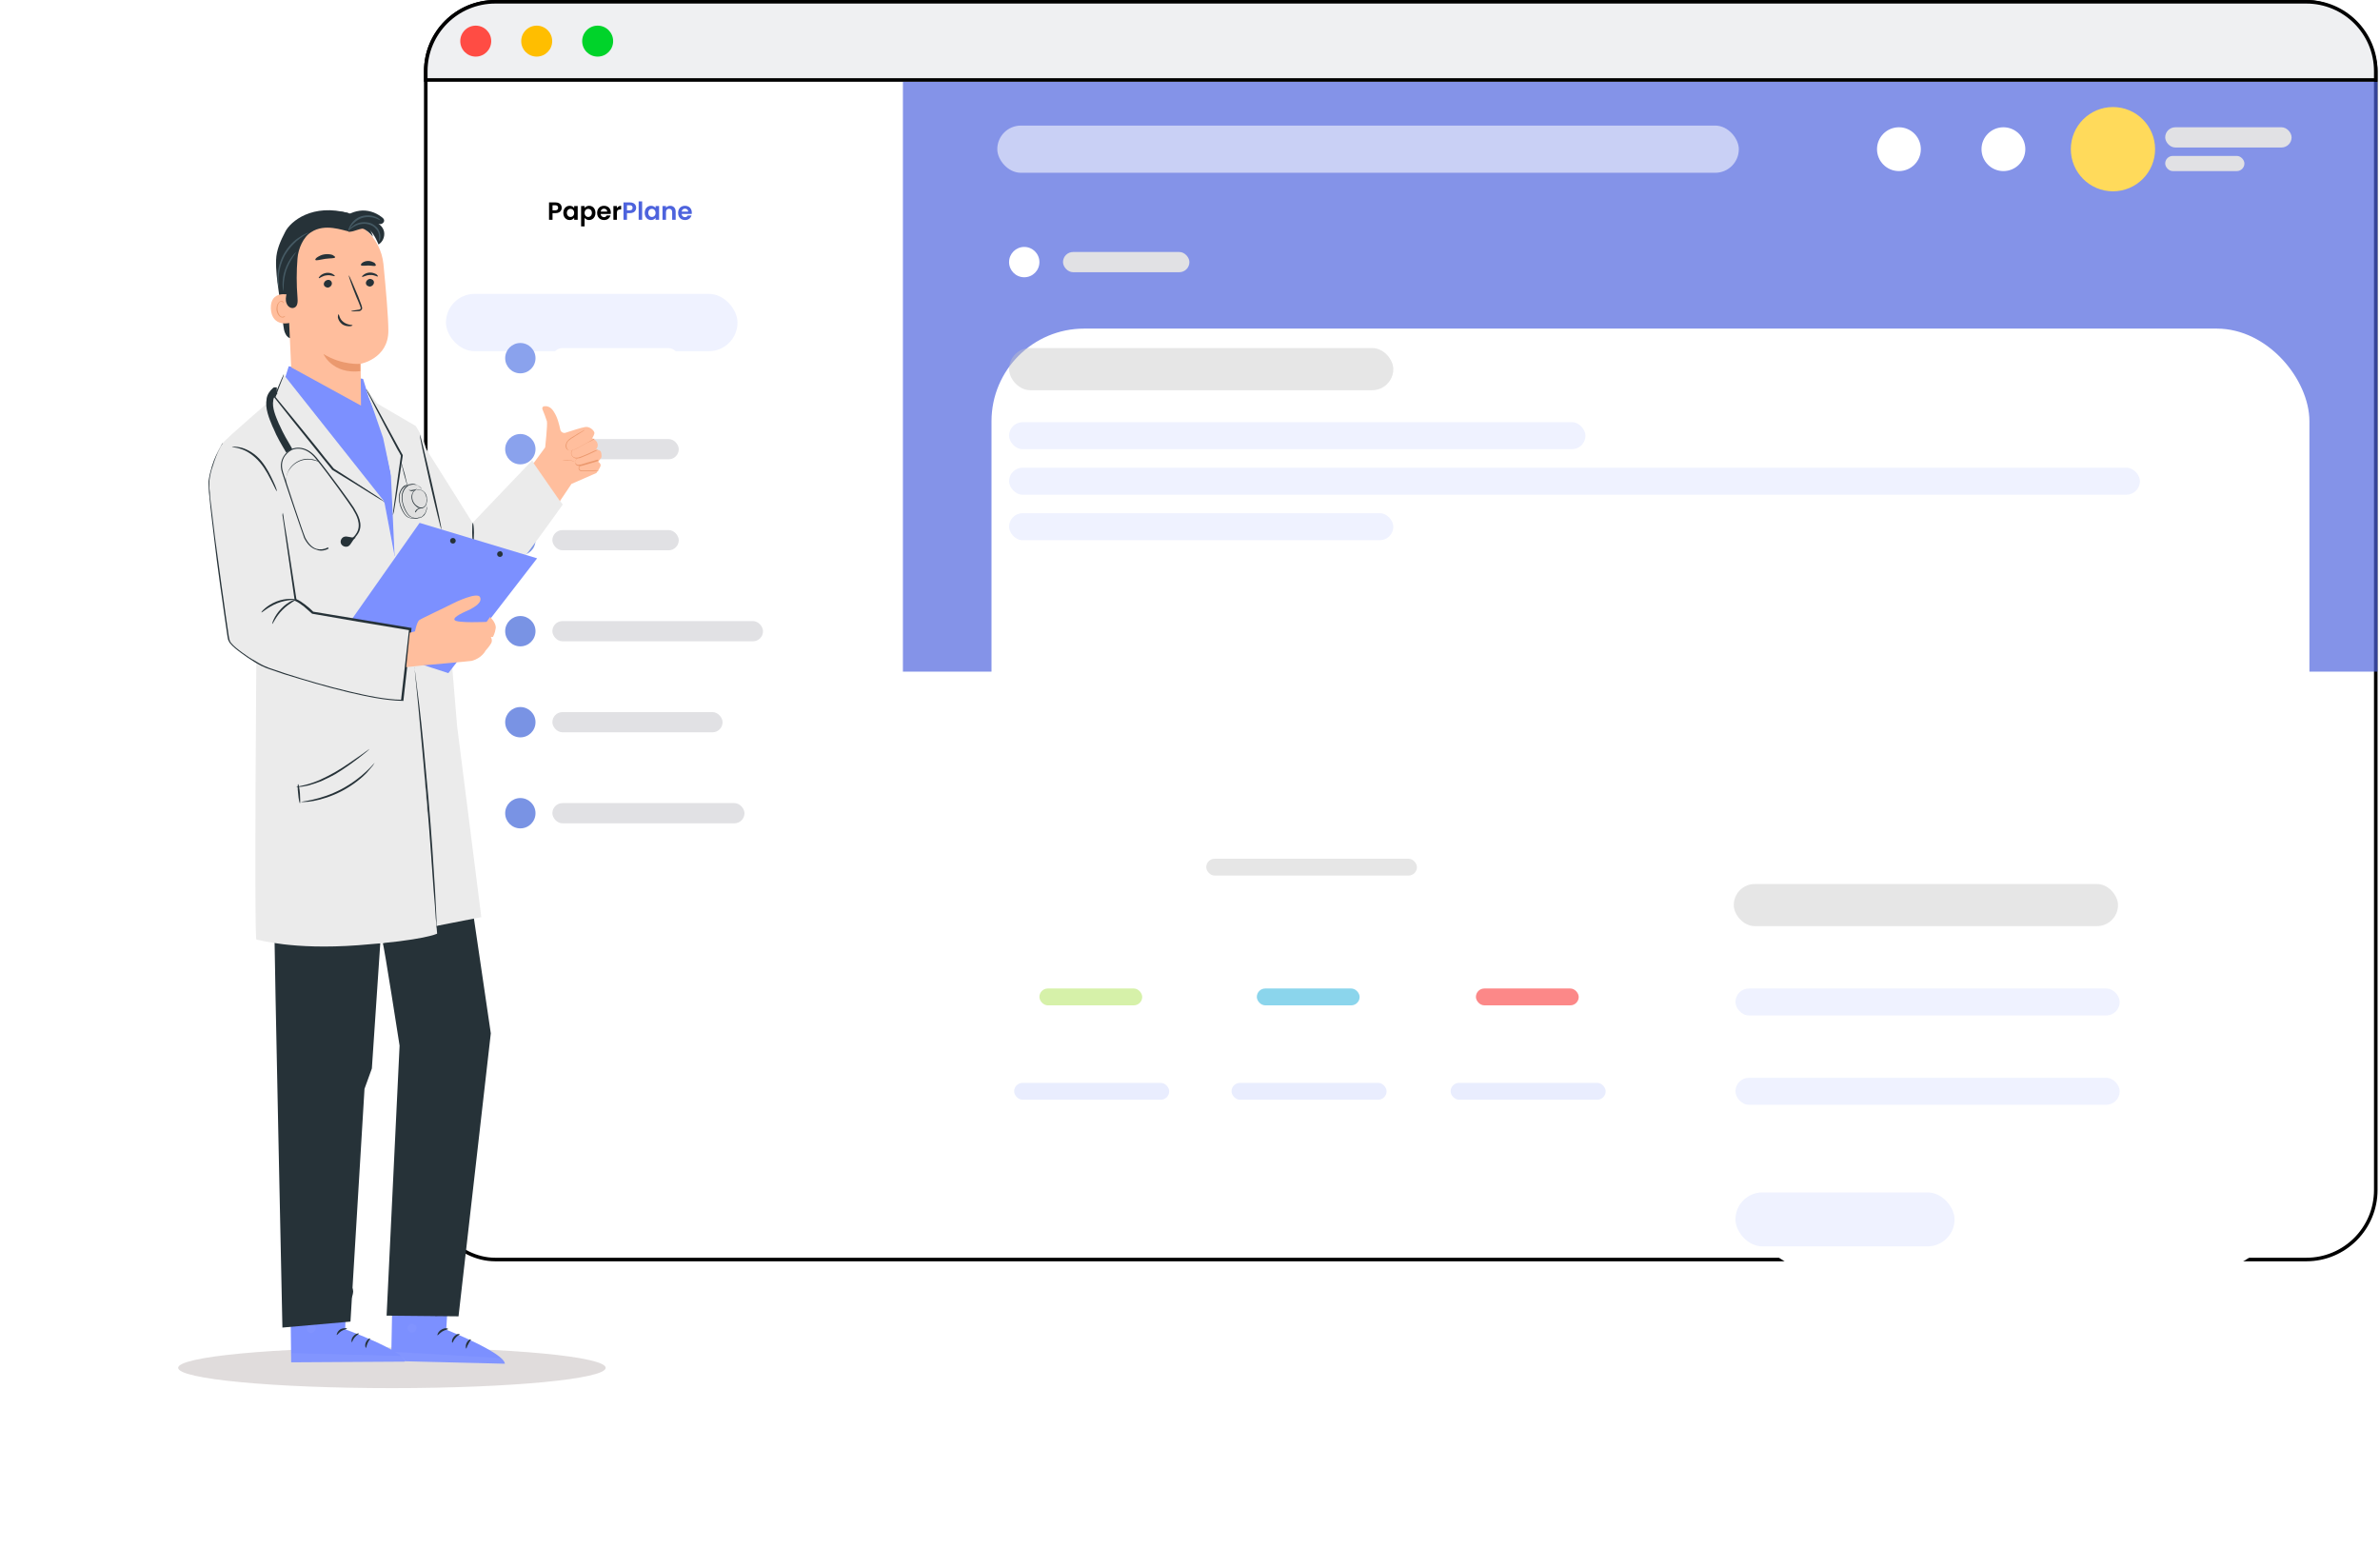 <svg width="668" height="440" viewBox="0 0 668 440" fill="none" xmlns="http://www.w3.org/2000/svg">
<rect x="119.5" y="0.5" width="547.313" height="353" rx="19.5" fill="white" stroke="black"/>
<rect x="122" y="23" width="132" height="315" fill="white"/>
<path d="M157.66 58.321C157.66 58.582 157.597 58.827 157.471 59.056C157.349 59.285 157.156 59.469 156.89 59.609C156.628 59.749 156.297 59.819 155.896 59.819H155.077V61.695H154.097V56.809H155.896C156.274 56.809 156.596 56.874 156.862 57.005C157.128 57.136 157.326 57.315 157.457 57.544C157.592 57.773 157.66 58.032 157.66 58.321ZM155.854 59.028C156.124 59.028 156.325 58.967 156.456 58.846C156.586 58.72 156.652 58.545 156.652 58.321C156.652 57.845 156.386 57.607 155.854 57.607H155.077V59.028H155.854ZM158.104 59.742C158.104 59.35 158.181 59.002 158.335 58.699C158.493 58.395 158.706 58.162 158.972 57.999C159.242 57.836 159.543 57.754 159.875 57.754C160.164 57.754 160.416 57.812 160.631 57.929C160.85 58.045 161.025 58.193 161.156 58.37V57.817H162.143V61.695H161.156V61.128C161.03 61.31 160.855 61.462 160.631 61.583C160.411 61.7 160.157 61.758 159.868 61.758C159.541 61.758 159.242 61.674 158.972 61.506C158.706 61.338 158.493 61.102 158.335 60.799C158.181 60.491 158.104 60.139 158.104 59.742ZM161.156 59.756C161.156 59.518 161.109 59.315 161.016 59.147C160.922 58.974 160.796 58.843 160.638 58.755C160.479 58.661 160.309 58.615 160.127 58.615C159.945 58.615 159.777 58.659 159.623 58.748C159.469 58.837 159.343 58.967 159.245 59.14C159.151 59.308 159.105 59.508 159.105 59.742C159.105 59.975 159.151 60.181 159.245 60.358C159.343 60.531 159.469 60.663 159.623 60.757C159.781 60.85 159.949 60.897 160.127 60.897C160.309 60.897 160.479 60.852 160.638 60.764C160.796 60.67 160.922 60.54 161.016 60.372C161.109 60.199 161.156 59.994 161.156 59.756ZM164.08 58.377C164.206 58.2 164.378 58.053 164.598 57.936C164.822 57.815 165.076 57.754 165.361 57.754C165.692 57.754 165.991 57.836 166.257 57.999C166.527 58.162 166.74 58.395 166.894 58.699C167.052 58.998 167.132 59.345 167.132 59.742C167.132 60.139 167.052 60.491 166.894 60.799C166.74 61.102 166.527 61.338 166.257 61.506C165.991 61.674 165.692 61.758 165.361 61.758C165.076 61.758 164.824 61.7 164.605 61.583C164.39 61.466 164.215 61.319 164.08 61.142V63.543H163.1V57.817H164.08V58.377ZM166.131 59.742C166.131 59.508 166.082 59.308 165.984 59.14C165.89 58.967 165.764 58.837 165.606 58.748C165.452 58.659 165.284 58.615 165.102 58.615C164.924 58.615 164.756 58.661 164.598 58.755C164.444 58.843 164.318 58.974 164.22 59.147C164.126 59.319 164.08 59.523 164.08 59.756C164.08 59.989 164.126 60.192 164.22 60.365C164.318 60.538 164.444 60.67 164.598 60.764C164.756 60.852 164.924 60.897 165.102 60.897C165.284 60.897 165.452 60.85 165.606 60.757C165.764 60.663 165.89 60.531 165.984 60.358C166.082 60.185 166.131 59.98 166.131 59.742ZM171.449 59.672C171.449 59.812 171.44 59.938 171.421 60.05H168.586C168.609 60.33 168.707 60.549 168.88 60.708C169.053 60.867 169.265 60.946 169.517 60.946C169.881 60.946 170.14 60.789 170.294 60.477H171.351C171.239 60.85 171.024 61.158 170.707 61.401C170.39 61.639 170 61.758 169.538 61.758C169.165 61.758 168.829 61.676 168.53 61.513C168.236 61.345 168.005 61.109 167.837 60.806C167.674 60.502 167.592 60.153 167.592 59.756C167.592 59.355 167.674 59.002 167.837 58.699C168 58.395 168.229 58.162 168.523 57.999C168.817 57.836 169.155 57.754 169.538 57.754C169.907 57.754 170.236 57.833 170.525 57.992C170.819 58.151 171.045 58.377 171.204 58.671C171.367 58.96 171.449 59.294 171.449 59.672ZM170.434 59.392C170.429 59.14 170.338 58.939 170.161 58.79C169.984 58.636 169.767 58.559 169.51 58.559C169.267 58.559 169.062 58.633 168.894 58.783C168.731 58.928 168.63 59.13 168.593 59.392H170.434ZM173.144 58.419C173.27 58.214 173.433 58.053 173.634 57.936C173.839 57.819 174.073 57.761 174.334 57.761V58.79H174.075C173.767 58.79 173.534 58.862 173.375 59.007C173.221 59.151 173.144 59.404 173.144 59.763V61.695H172.164V57.817H173.144V58.419Z" fill="black"/>
<path d="M178.557 58.321C178.557 58.582 178.494 58.827 178.368 59.056C178.247 59.285 178.053 59.469 177.787 59.609C177.526 59.749 177.195 59.819 176.793 59.819H175.974V61.695H174.994V56.809H176.793C177.171 56.809 177.493 56.874 177.759 57.005C178.025 57.136 178.224 57.315 178.354 57.544C178.49 57.773 178.557 58.032 178.557 58.321ZM176.751 59.028C177.022 59.028 177.223 58.967 177.353 58.846C177.484 58.72 177.549 58.545 177.549 58.321C177.549 57.845 177.283 57.607 176.751 57.607H175.974V59.028H176.751ZM180.233 56.515V61.695H179.253V56.515H180.233ZM180.949 59.742C180.949 59.35 181.026 59.002 181.18 58.699C181.339 58.395 181.551 58.162 181.817 57.999C182.088 57.836 182.389 57.754 182.72 57.754C183.01 57.754 183.262 57.812 183.476 57.929C183.696 58.045 183.871 58.193 184.001 58.37V57.817H184.988V61.695H184.001V61.128C183.875 61.31 183.7 61.462 183.476 61.583C183.257 61.7 183.003 61.758 182.713 61.758C182.387 61.758 182.088 61.674 181.817 61.506C181.551 61.338 181.339 61.102 181.18 60.799C181.026 60.491 180.949 60.139 180.949 59.742ZM184.001 59.756C184.001 59.518 183.955 59.315 183.861 59.147C183.768 58.974 183.642 58.843 183.483 58.755C183.325 58.661 183.154 58.615 182.972 58.615C182.79 58.615 182.622 58.659 182.468 58.748C182.314 58.837 182.188 58.967 182.09 59.14C181.997 59.308 181.95 59.508 181.95 59.742C181.95 59.975 181.997 60.181 182.09 60.358C182.188 60.531 182.314 60.663 182.468 60.757C182.627 60.85 182.795 60.897 182.972 60.897C183.154 60.897 183.325 60.852 183.483 60.764C183.642 60.67 183.768 60.54 183.861 60.372C183.955 60.199 184.001 59.994 184.001 59.756ZM188.094 57.761C188.556 57.761 188.93 57.908 189.214 58.202C189.499 58.491 189.641 58.897 189.641 59.42V61.695H188.661V59.553C188.661 59.245 188.584 59.009 188.43 58.846C188.276 58.678 188.066 58.594 187.8 58.594C187.53 58.594 187.315 58.678 187.156 58.846C187.002 59.009 186.925 59.245 186.925 59.553V61.695H185.945V57.817H186.925V58.3C187.056 58.132 187.222 58.001 187.422 57.908C187.628 57.81 187.852 57.761 188.094 57.761ZM194.178 59.672C194.178 59.812 194.169 59.938 194.15 60.05H191.315C191.339 60.33 191.437 60.549 191.609 60.708C191.782 60.867 191.994 60.946 192.246 60.946C192.61 60.946 192.869 60.789 193.023 60.477H194.08C193.968 60.85 193.754 61.158 193.436 61.401C193.119 61.639 192.729 61.758 192.267 61.758C191.894 61.758 191.558 61.676 191.259 61.513C190.965 61.345 190.734 61.109 190.566 60.806C190.403 60.502 190.321 60.153 190.321 59.756C190.321 59.355 190.403 59.002 190.566 58.699C190.73 58.395 190.958 58.162 191.252 57.999C191.546 57.836 191.885 57.754 192.267 57.754C192.636 57.754 192.965 57.833 193.254 57.992C193.548 58.151 193.775 58.377 193.933 58.671C194.097 58.96 194.178 59.294 194.178 59.672ZM193.163 59.392C193.159 59.14 193.068 58.939 192.89 58.79C192.713 58.636 192.496 58.559 192.239 58.559C191.997 58.559 191.791 58.633 191.623 58.783C191.46 58.928 191.36 59.13 191.322 59.392H193.163Z" fill="#4D63DD"/>
<g filter="url(#filter0_d)">
<rect x="135.166" y="92.482" width="81.832" height="16.083" rx="8.041" fill="#EFF2FF"/>
</g>
<circle cx="146.046" cy="126.066" r="4.257" fill="#8AA2ED"/>
<circle cx="146.046" cy="100.524" r="4.257" fill="#8AA2ED"/>
<circle cx="146.046" cy="151.609" r="4.257" fill="#7993E4"/>
<circle cx="146.046" cy="177.152" r="4.257" fill="#7993E4"/>
<circle cx="146.046" cy="202.696" r="4.257" fill="#7993E4"/>
<circle cx="146.046" cy="228.238" r="4.257" fill="#7993E4"/>
<rect x="155.033" y="148.771" width="35.477" height="5.676" rx="2.838" fill="#E1E1E4"/>
<rect x="155.033" y="123.228" width="35.477" height="5.676" rx="2.838" fill="#E1E1E4"/>
<rect x="155.033" y="97.685" width="35.477" height="5.676" rx="2.838" fill="white"/>
<rect x="155.033" y="174.314" width="59.127" height="5.676" rx="2.838" fill="#E1E1E4"/>
<rect x="155.033" y="199.857" width="47.775" height="5.676" rx="2.838" fill="#E1E1E4"/>
<rect x="155.033" y="225.4" width="53.924" height="5.676" rx="2.838" fill="#E1E1E4"/>
<g filter="url(#filter1_d)">
<rect x="273.288" y="232.496" width="189.681" height="99.807" rx="41" fill="white"/>
</g>
<rect x="338.564" y="241.01" width="59.127" height="4.73" rx="2.365" fill="#E6E6E6"/>
<rect x="291.735" y="277.433" width="28.854" height="4.73" rx="2.365" fill="#D6F1A9"/>
<rect x="352.755" y="277.433" width="28.854" height="4.73" rx="2.365" fill="#29B2DD" fill-opacity="0.54"/>
<rect x="414.248" y="277.433" width="28.854" height="4.73" rx="2.365" fill="#FC8888"/>
<rect x="284.641" y="303.922" width="43.518" height="4.73" rx="2.365" fill="#E9EDFE"/>
<rect x="345.66" y="303.922" width="43.518" height="4.73" rx="2.365" fill="#E9EDFE"/>
<rect x="407.152" y="303.922" width="43.518" height="4.73" rx="2.365" fill="#E9EDFE"/>
<rect x="253.421" y="22.948" width="413.892" height="165.557" fill="#4D63DD" fill-opacity="0.69"/>
<g filter="url(#filter2_d)">
<rect x="273.288" y="88.225" width="369.901" height="126.769" rx="26" fill="white"/>
</g>
<g filter="url(#filter3_d)">
<rect x="474.358" y="231.112" width="170.278" height="118.679" rx="41" fill="white"/>
</g>
<rect x="298.358" y="70.723" width="35.477" height="5.676" rx="2.838" fill="#E1E1E4"/>
<rect x="607.712" y="35.72" width="35.477" height="5.676" rx="2.838" fill="#E1E1E4"/>
<rect x="607.712" y="43.761" width="22.232" height="4.257" rx="2.129" fill="#E1E1E4"/>
<circle cx="287.478" cy="73.561" r="4.257" fill="white"/>
<circle cx="562.303" cy="41.869" r="6.149" fill="white"/>
<circle cx="532.975" cy="41.869" r="6.149" fill="white"/>
<circle cx="593.049" cy="41.869" r="11.825" fill="#FFDA5B"/>
<rect x="279.91" y="35.247" width="208.129" height="13.245" rx="6.622" fill="white" fill-opacity="0.56"/>
<rect x="283.221" y="97.685" width="107.848" height="11.825" rx="5.913" fill="#C4C4C4" fill-opacity="0.42"/>
<rect x="486.62" y="248.105" width="107.848" height="11.825" rx="5.913" fill="#C4C4C4" fill-opacity="0.42"/>
<rect x="283.221" y="118.498" width="161.773" height="7.568" rx="3.784" fill="#EFF2FF"/>
<rect x="283.221" y="131.27" width="317.396" height="7.568" rx="3.784" fill="#EFF2FF"/>
<rect x="283.221" y="144.041" width="107.848" height="7.568" rx="3.784" fill="#EFF2FF"/>
<rect x="487.093" y="277.433" width="107.848" height="7.568" rx="3.784" fill="#EFF2FF"/>
<rect x="487.093" y="302.503" width="107.848" height="7.568" rx="3.784" fill="#EFF2FF"/>
<rect x="487.093" y="334.668" width="61.492" height="15.137" rx="7.568" fill="#EFF2FF"/>
<path d="M119.5 20C119.5 9.23 128.23 0.5 139 0.5H647.313C658.083 0.5 666.813 9.23 666.813 20V22.448H119.5V20Z" fill="#EFF0F2" stroke="black"/>
<circle cx="133.529" cy="11.542" r="4.345" fill="#FF4C44"/>
<circle cx="150.639" cy="11.542" r="4.345" fill="#FFBE00"/>
<circle cx="167.748" cy="11.542" r="4.345" fill="#00D32A"/>
<g filter="url(#filter4_f)">
<ellipse cx="110" cy="383.901" rx="60" ry="5.694" fill="#E0DCDC"/>
</g>
<path d="M126.234 356.734L125.249 373.19C125.249 373.19 141.595 379.693 141.693 382.748L109.79 381.96L110.282 356.241L126.234 356.734Z" fill="#7C90FF"/>
<g opacity="0.6">
<g opacity="0.6">
<g opacity="0.6">
<g opacity="0.6">
<g opacity="0.6">
<g opacity="0.6">
<path opacity="0.6" d="M115.402 371.514C114.811 371.711 114.319 372.303 114.417 372.992C114.516 373.584 115.205 374.076 115.894 373.978C116.485 373.879 117.076 372.992 116.879 372.401C116.682 371.81 115.796 371.317 115.304 371.613" fill="white"/>
</g>
</g>
</g>
</g>
</g>
</g>
<g opacity="0.6">
<g opacity="0.6">
<g opacity="0.6">
<g opacity="0.6">
<g opacity="0.6">
<path opacity="0.6" d="M109.691 381.959L109.888 379.397L140.413 381.171C140.413 381.171 141.792 381.861 141.595 382.846L109.691 381.959Z" fill="white"/>
</g>
</g>
</g>
</g>
</g>
<path d="M125.741 372.992C125.741 373.19 124.953 373.19 124.165 373.682C123.378 374.175 122.984 374.766 122.787 374.766C122.688 374.766 122.885 373.781 123.87 373.19C124.855 372.598 125.741 372.795 125.741 372.992Z" fill="#263238"/>
<path d="M128.991 374.471C128.991 374.668 128.302 374.865 127.809 375.555C127.219 376.146 127.12 376.934 126.923 376.836C126.825 376.836 126.726 375.949 127.415 375.16C128.105 374.372 128.991 374.274 128.991 374.471Z" fill="#263238"/>
<path d="M130.861 378.511C130.763 378.511 130.566 377.723 130.96 376.934C131.354 376.048 132.141 375.752 132.141 375.949C132.24 376.048 131.747 376.54 131.452 377.23C131.058 377.821 130.96 378.511 130.861 378.511Z" fill="#263238"/>
<path d="M125.544 369.248C125.446 369.347 124.757 369.15 123.87 369.15C122.984 369.15 122.295 369.445 122.196 369.347C122.098 369.248 122.787 368.657 123.87 368.657C124.855 368.558 125.643 369.051 125.544 369.248Z" fill="#263238"/>
<g opacity="0.3">
<g opacity="0.3">
<g opacity="0.3">
<g opacity="0.3">
<g opacity="0.3">
<path opacity="0.3" d="M126.037 359.986L125.84 362.843L110.183 362.351V358.902L126.037 359.986Z" fill="black"/>
</g>
</g>
</g>
</g>
</g>
<path d="M125.642 365.898C125.642 365.997 125.052 365.997 124.067 365.898C123.575 365.8 122.984 365.603 122.393 365.307C122.098 365.208 121.802 365.011 121.507 364.814C121.408 364.716 121.211 364.617 121.014 364.42C120.817 364.223 120.719 363.829 120.916 363.632C121.113 363.435 121.408 363.336 121.605 363.336C121.802 363.336 121.999 363.435 122.196 363.435C122.59 363.533 122.885 363.632 123.181 363.829C123.772 364.124 124.264 364.519 124.658 364.814C125.347 365.504 125.642 366.095 125.544 366.095C125.445 366.194 125.15 365.603 124.362 365.11C123.968 364.814 123.476 364.519 122.984 364.223C122.688 364.124 122.393 364.026 122.098 363.927C121.802 363.829 121.507 363.829 121.408 363.927C121.408 364.026 121.408 364.026 121.408 364.124C121.507 364.223 121.605 364.322 121.802 364.42C122.098 364.617 122.393 364.814 122.59 364.913C123.181 365.208 123.673 365.405 124.165 365.504C125.052 365.701 125.642 365.8 125.642 365.898Z" fill="#263238"/>
<path d="M125.446 366.095C125.348 366.095 125.052 365.503 125.052 364.518C125.052 364.025 125.151 363.434 125.348 362.744C125.446 362.449 125.643 362.055 125.742 361.759C125.938 361.463 126.135 361.069 126.825 360.971C127.12 360.971 127.415 361.266 127.514 361.463C127.612 361.66 127.612 361.858 127.711 362.055C127.809 362.449 127.711 362.843 127.711 363.139C127.612 363.828 127.317 364.42 127.022 364.814C126.332 365.602 125.742 365.799 125.742 365.701C125.643 365.602 126.234 365.306 126.726 364.518C126.923 364.124 127.219 363.631 127.317 363.04C127.317 362.744 127.317 362.449 127.317 362.153C127.317 361.858 127.12 361.562 127.022 361.562C126.825 361.562 126.628 361.759 126.431 362.055C126.234 362.35 126.135 362.646 126.037 362.941C125.84 363.533 125.742 364.025 125.643 364.518C125.348 365.503 125.545 366.095 125.446 366.095Z" fill="#263238"/>
<path d="M132.831 256.521L107.426 264.7C107.722 264.897 112.153 293.473 112.153 293.473L108.509 369.249L128.695 369.446L137.755 290.024L132.831 256.521Z" fill="#263238"/>
<path d="M97.383 356.635L96.89 373.091C96.89 373.091 113.433 379.102 113.63 382.157L81.726 382.354L81.431 356.635H97.383Z" fill="#7C90FF"/>
<g opacity="0.6">
<g opacity="0.6">
<g opacity="0.6">
<g opacity="0.6">
<g opacity="0.6">
<g opacity="0.6">
<path opacity="0.6" d="M87.043 371.711C86.452 371.908 85.96 372.598 86.156 373.189C86.255 373.781 87.043 374.273 87.633 374.076C88.224 373.879 88.815 373.091 88.618 372.5C88.421 371.908 87.535 371.416 86.944 371.711" fill="white"/>
</g>
</g>
</g>
</g>
</g>
</g>
<g opacity="0.6">
<g opacity="0.6">
<g opacity="0.6">
<g opacity="0.6">
<g opacity="0.6">
<path opacity="0.6" d="M81.726 382.354L81.824 379.792L112.448 380.58C112.448 380.58 113.826 381.172 113.728 382.157L81.726 382.354Z" fill="white"/>
</g>
</g>
</g>
</g>
</g>
<path d="M97.382 372.894C97.382 373.091 96.595 373.091 95.807 373.584C95.019 374.077 94.625 374.767 94.527 374.668C94.428 374.668 94.625 373.683 95.512 373.091C96.496 372.599 97.481 372.796 97.382 372.894Z" fill="#263238"/>
<path d="M100.73 374.274C100.73 374.471 100.139 374.668 99.548 375.358C98.957 376.047 98.859 376.737 98.761 376.737C98.662 376.737 98.465 375.85 99.154 375.062C99.844 374.175 100.73 374.175 100.73 374.274Z" fill="#263238"/>
<path d="M102.7 378.314C102.601 378.314 102.306 377.526 102.7 376.737C103.093 375.85 103.783 375.555 103.881 375.653C103.98 375.752 103.487 376.245 103.192 376.934C102.896 377.624 102.798 378.314 102.7 378.314Z" fill="#263238"/>
<path d="M97.087 369.15C96.988 369.248 96.299 369.051 95.413 369.15C94.527 369.15 93.837 369.544 93.739 369.347C93.64 369.248 94.33 368.657 95.314 368.558C96.496 368.558 97.185 369.051 97.087 369.15Z" fill="#263238"/>
<g opacity="0.3">
<g opacity="0.3">
<g opacity="0.3">
<g opacity="0.3">
<g opacity="0.3">
<path opacity="0.3" d="M97.284 359.887L97.185 362.843L81.529 362.744L81.43 359.394L97.284 359.887Z" fill="black"/>
</g>
</g>
</g>
</g>
</g>
<path d="M97.185 365.8C97.185 365.898 96.595 365.997 95.61 365.8C95.118 365.701 94.527 365.602 93.936 365.307C93.641 365.208 93.345 365.011 93.05 364.814C92.951 364.716 92.754 364.617 92.557 364.42C92.36 364.223 92.262 363.829 92.459 363.632C92.656 363.435 92.951 363.238 93.148 363.238C93.345 363.238 93.542 363.238 93.739 363.336C94.133 363.435 94.428 363.533 94.724 363.632C95.314 363.927 95.807 364.223 96.201 364.617C96.989 365.307 97.185 365.898 97.185 365.898C97.087 365.997 96.791 365.504 96.004 364.913C95.61 364.617 95.118 364.321 94.527 364.124C94.231 364.026 93.936 363.927 93.641 363.829C93.345 363.73 93.05 363.73 92.951 363.927C92.951 364.026 92.951 364.026 92.951 364.124C93.05 364.223 93.148 364.321 93.345 364.42C93.641 364.617 93.936 364.716 94.231 364.913C94.822 365.208 95.314 365.405 95.807 365.504C96.595 365.701 97.185 365.8 97.185 365.8Z" fill="#263238"/>
<path d="M96.989 366.095C96.89 366.095 96.595 365.602 96.595 364.518C96.595 364.026 96.595 363.434 96.792 362.745C96.89 362.449 96.989 362.055 97.186 361.759C97.382 361.464 97.579 360.971 98.17 360.971C98.466 360.971 98.761 361.168 98.859 361.365C98.958 361.562 98.958 361.759 99.056 361.956C99.155 362.35 99.155 362.646 99.056 363.04C98.958 363.73 98.663 364.321 98.367 364.715C97.776 365.504 97.087 365.701 97.087 365.701C96.989 365.602 97.579 365.307 98.072 364.518C98.269 364.124 98.466 363.631 98.564 363.04C98.564 362.745 98.564 362.449 98.564 362.153C98.466 361.858 98.367 361.562 98.269 361.562C98.072 361.562 97.875 361.858 97.678 362.055C97.481 362.35 97.382 362.646 97.284 362.942C97.087 363.533 96.989 364.026 96.989 364.518C96.89 365.504 96.989 365.996 96.989 366.095Z" fill="#263238"/>
<path d="M76.999 260.561C76.999 266.276 79.264 372.599 79.264 372.599L98.367 370.924L102.306 305.593L104.374 299.878L106.737 264.7L76.999 260.561Z" fill="#263238"/>
<path d="M117.47 122.706C117.765 123.001 132.634 146.749 132.634 146.749L149.373 129.209L157.94 141.625C157.94 141.625 140.019 166.949 137.36 167.935C134.8 168.723 126.332 167.344 126.332 167.344L114.516 151.676L117.47 122.706Z" fill="#EBEBEB"/>
<path d="M132.831 152.267C132.733 152.267 132.536 151.085 132.536 149.508C132.536 148.03 132.536 146.749 132.733 146.749C132.831 146.749 133.028 147.931 133.028 149.508C133.028 150.986 132.93 152.267 132.831 152.267Z" fill="#263238"/>
<path d="M79.559 105.067L76.999 111.472C76.999 111.472 63.804 122.706 62.524 124.381C61.343 126.056 71.977 181.829 71.977 181.829C71.977 181.829 71.288 263.714 71.977 263.714C72.666 263.714 81.824 266.67 100.533 265.29C119.242 263.911 122.688 262.039 122.688 262.039L116.879 189.613L107.918 140.935L92.557 121.031L79.559 105.067Z" fill="#EBEBEB"/>
<path d="M109.691 132.658C109.691 132.658 107.721 123.198 107.918 122.903C108.115 122.607 103.487 111.472 103.487 111.472L101.912 106.348L81.036 102.801L80.052 105.954L107.918 141.132L110.774 156.209L113.728 152.07L109.691 132.658Z" fill="#7C90FF"/>
<path d="M128.301 203.802L123.772 149.31L120.03 128.026C119.537 123.789 116.682 119.552 116.682 119.552L105.85 113.246C105.85 113.246 102.896 109.6 102.798 109.107L107.918 122.212L109.691 132.658L110.774 156.701L116.682 188.923L122.492 259.87L135.096 257.407L128.301 203.802Z" fill="#EBEBEB"/>
<path d="M111.266 140.344L113.728 122.41L105.85 113.246L102.798 109.107L107.524 122.902L111.266 140.344Z" fill="#EBEBEB"/>
<path d="M98.859 173.65L117.765 146.749L150.752 156.701L125.84 188.923L94.92 178.872L98.859 173.65Z" fill="#7C90FF"/>
<path d="M141.102 155.519C141.102 156.012 140.708 156.307 140.315 156.307C139.822 156.307 139.527 155.913 139.527 155.519C139.527 155.026 139.921 154.731 140.315 154.731C140.708 154.632 141.102 155.026 141.102 155.519Z" fill="#263238"/>
<path d="M127.908 151.774C127.908 152.267 127.514 152.562 127.12 152.562C126.627 152.562 126.332 152.168 126.332 151.774C126.332 151.281 126.726 150.986 127.12 150.986C127.612 150.986 127.908 151.38 127.908 151.774Z" fill="#263238"/>
<path d="M112.546 129.406C112.448 129.406 112.94 131.18 113.433 133.249C114.023 135.417 114.516 137.092 114.516 137.092C114.614 137.092 114.122 135.318 113.63 133.15C113.039 131.18 112.546 129.406 112.546 129.406Z" fill="#263238"/>
<path d="M118.75 141.526C118.848 142.314 118.75 143.103 118.455 143.792C118.159 144.482 117.47 145.172 116.781 145.369C116.781 145.369 115.107 145.96 113.728 144.679C112.546 143.595 111.562 140.836 111.857 138.964C112.054 137.683 112.842 136.402 114.023 136.008C115.599 135.515 116.977 136.402 117.568 137.584" fill="#E0E0E0"/>
<path d="M117.667 137.584C117.667 137.584 117.568 137.289 117.174 136.895C116.977 136.697 116.682 136.5 116.387 136.303C115.993 136.106 115.599 135.909 115.107 135.909C114.811 135.909 114.614 135.909 114.319 136.008C114.023 136.106 113.728 136.205 113.531 136.303C113.039 136.599 112.645 137.19 112.349 137.781C112.054 138.373 111.956 139.062 111.956 139.851C111.956 140.54 112.153 141.329 112.349 142.019C112.743 143.102 113.236 144.186 114.122 144.975C114.516 145.27 115.107 145.467 115.599 145.566C116.091 145.664 116.584 145.566 117.076 145.467C117.47 145.369 117.765 145.172 117.962 144.975C118.258 144.778 118.454 144.482 118.553 144.285C118.848 143.792 118.947 143.3 119.045 142.905C119.144 142.511 119.045 142.216 119.045 141.92C119.045 141.821 119.045 141.723 119.045 141.624C119.045 141.526 119.045 141.526 119.045 141.526C119.045 141.526 119.144 142.019 118.947 142.807C118.848 143.201 118.75 143.694 118.454 144.186C118.258 144.383 118.061 144.679 117.864 144.876C117.667 145.073 117.371 145.27 116.977 145.369C116.19 145.566 115.107 145.566 114.22 144.876C113.433 144.186 112.94 143.102 112.546 142.019C112.054 140.639 111.956 139.062 112.546 137.88C112.842 137.289 113.236 136.796 113.728 136.5C113.925 136.303 114.22 136.205 114.516 136.205C114.811 136.106 115.008 136.106 115.303 136.106C115.796 136.106 116.19 136.205 116.584 136.402C116.977 136.599 117.174 136.796 117.371 136.993C117.47 137.387 117.568 137.683 117.667 137.584Z" fill="#263238"/>
<path d="M119.636 141.329C119.735 142.117 119.636 142.906 119.341 143.595C119.045 144.285 118.356 144.975 117.667 145.172C117.667 145.172 115.993 145.763 114.614 144.482C113.433 143.398 112.448 140.639 112.743 138.767C112.94 137.486 113.728 136.205 114.91 135.811C116.485 135.318 117.864 136.205 118.455 137.387" fill="#E0E0E0"/>
<path d="M118.454 137.486C118.454 137.486 118.356 137.19 117.962 136.796C117.765 136.599 117.47 136.402 117.174 136.205C116.78 136.008 116.386 135.811 115.894 135.811C115.599 135.811 115.402 135.811 115.106 135.909C114.811 136.008 114.516 136.106 114.319 136.205C113.826 136.501 113.432 137.092 113.137 137.683C112.842 138.274 112.743 138.964 112.743 139.752C112.743 140.442 112.94 141.23 113.137 141.92C113.531 143.004 114.023 144.088 114.909 144.876C115.303 145.172 115.894 145.369 116.386 145.468C116.879 145.566 117.371 145.468 117.864 145.369C118.257 145.27 118.553 145.073 118.75 144.876C119.045 144.679 119.242 144.384 119.341 144.187C119.636 143.694 119.734 143.201 119.833 142.807C119.931 142.413 119.833 142.117 119.833 141.822C119.833 141.723 119.833 141.625 119.833 141.526C119.833 141.427 119.833 141.427 119.833 141.427C119.833 141.427 119.931 141.92 119.734 142.708C119.636 143.103 119.537 143.595 119.242 144.088C119.045 144.285 118.848 144.581 118.651 144.778C118.454 144.975 118.159 145.172 117.765 145.27C116.977 145.468 115.894 145.468 115.008 144.778C114.22 144.088 113.728 143.004 113.334 141.92C112.842 140.541 112.743 138.964 113.334 137.782C113.629 137.19 114.023 136.698 114.516 136.402C114.713 136.205 115.008 136.106 115.303 136.106C115.599 136.008 115.796 136.008 116.091 136.008C116.583 136.008 116.977 136.106 117.371 136.303C117.765 136.501 117.962 136.698 118.159 136.895C118.356 137.19 118.454 137.486 118.454 137.486Z" fill="#263238"/>
<path d="M116.977 137.387C117.765 136.993 118.749 137.387 119.242 137.979C119.734 138.668 119.931 139.555 119.833 140.344C119.833 140.738 119.734 141.23 119.537 141.625C119.34 142.019 119.045 142.314 118.553 142.413C117.962 142.61 117.272 142.314 116.78 141.92C115.992 141.23 115.5 140.245 115.5 139.26C115.5 138.57 115.795 137.782 116.485 137.584" fill="#E0E0E0"/>
<path d="M116.583 137.684H116.485C116.386 137.684 116.288 137.782 116.091 137.881C115.795 138.176 115.5 138.767 115.5 139.457C115.5 140.147 115.697 140.935 116.288 141.625C116.583 141.921 116.977 142.315 117.371 142.512C117.765 142.709 118.356 142.808 118.848 142.512C119.34 142.216 119.636 141.724 119.734 141.329C119.833 140.837 119.931 140.344 119.833 139.95C119.833 139.063 119.439 138.275 118.848 137.881C118.356 137.486 117.765 137.388 117.371 137.388C117.174 137.388 117.075 137.486 116.977 137.486C116.879 137.486 116.879 137.585 116.879 137.585C116.879 137.585 117.075 137.486 117.469 137.486C117.863 137.486 118.356 137.585 118.848 137.979C119.34 138.373 119.636 139.162 119.734 139.95C119.734 140.344 119.734 140.837 119.636 141.231C119.537 141.625 119.242 142.118 118.848 142.315C118.454 142.512 117.962 142.512 117.568 142.315C117.174 142.118 116.78 141.822 116.485 141.527C115.894 140.837 115.697 140.147 115.697 139.457C115.697 138.767 115.894 138.275 116.091 138.078C116.288 137.782 116.583 137.684 116.583 137.684Z" fill="#263238"/>
<path d="M116.682 143.891C116.682 143.891 116.682 143.792 116.781 143.595C116.879 143.398 117.076 143.201 117.273 143.004C117.569 142.807 117.765 142.708 117.962 142.708C118.159 142.61 118.258 142.61 118.258 142.61C118.258 142.61 118.159 142.61 117.864 142.61C117.667 142.61 117.372 142.708 117.076 142.905C116.781 143.103 116.584 143.398 116.485 143.595C116.682 143.792 116.682 143.891 116.682 143.891Z" fill="#263238"/>
<path d="M114.713 137.486C114.713 137.486 114.811 137.584 115.008 137.683C115.205 137.781 115.501 137.88 115.895 137.781C116.19 137.781 116.584 137.683 116.682 137.486C116.879 137.387 116.978 137.289 116.978 137.19C116.978 137.19 116.485 137.486 115.895 137.486C115.205 137.683 114.713 137.486 114.713 137.486Z" fill="#263238"/>
<path d="M99.549 150.789C98.564 151.084 97.481 150.296 96.496 150.69C95.807 150.986 95.413 151.872 95.709 152.562C96.004 153.252 96.89 153.646 97.678 153.351C98.663 152.858 98.86 151.478 99.844 150.887" fill="#263238"/>
<path d="M91.376 154.336C91.671 154.238 91.967 154.139 92.262 153.942L92.065 153.646C90.883 154.238 89.8 154.336 88.816 154.04C87.536 153.646 86.452 152.464 85.566 150.69V150.592C85.172 149.902 80.347 135.318 79.461 132.559C78.083 128.223 81.627 126.45 81.824 126.351C81.923 126.253 85.271 124.578 88.619 128.716C92.164 133.052 98.269 141.625 98.859 142.61C98.958 142.709 99.056 142.906 99.155 143.103C99.943 144.384 101.518 147.143 100.14 149.508C98.564 152.168 96.595 151.971 96.496 151.971V152.365C96.595 152.365 98.761 152.562 100.533 149.705C102.109 147.143 100.336 144.285 99.549 142.906C99.45 142.709 99.352 142.61 99.253 142.413C98.662 141.428 92.459 132.855 88.914 128.519C85.369 124.183 81.726 126.056 81.726 126.056C81.726 126.056 77.689 128.125 79.166 132.658C79.855 134.924 84.975 150 85.271 150.69V150.789C86.157 152.661 87.339 153.843 88.717 154.238C89.603 154.632 90.49 154.632 91.376 154.336Z" fill="#263238"/>
<path d="M80.249 135.515C80.347 135.515 80.151 134.727 80.446 133.544C80.643 132.953 80.84 132.263 81.332 131.672C81.825 130.982 82.415 130.391 83.203 129.898C84.779 128.913 86.551 128.814 87.733 129.11C88.914 129.307 89.603 129.701 89.603 129.701C89.603 129.701 89.603 129.701 89.505 129.603C89.407 129.603 89.308 129.504 89.21 129.406C88.914 129.209 88.422 129.11 87.831 128.913C87.24 128.814 86.453 128.716 85.665 128.814C84.877 128.913 83.991 129.209 83.203 129.701C82.415 130.194 81.726 130.884 81.332 131.475C80.84 132.165 80.643 132.855 80.446 133.446C80.347 134.037 80.347 134.53 80.347 134.924C80.347 135.121 80.347 135.219 80.446 135.318C80.249 135.417 80.249 135.515 80.249 135.515Z" fill="#263238"/>
<path d="M76.901 111.374L93.247 131.673L107.918 140.837L79.559 105.067L76.901 111.374Z" fill="#EBEBEB"/>
<path d="M62.525 124.282C62.525 124.282 59.078 129.702 58.586 135.22C58.389 137.388 63.706 177.887 64.395 179.759C64.986 181.631 72.174 186.164 74.242 187.051C76.409 187.938 102.306 196.609 112.94 196.511L115.205 176.508L87.93 171.975C87.93 171.975 84.778 168.92 83.105 168.329L80.84 145.961L77.295 127.928C77.295 127.928 67.842 122.016 62.525 124.282Z" fill="#EBEBEB"/>
<path d="M123.87 148.621C123.772 148.621 122.295 142.709 120.621 135.417C118.947 128.027 117.667 122.114 117.864 122.016C117.962 122.016 119.439 127.928 121.113 135.22C122.787 142.61 124.067 148.523 123.87 148.621Z" fill="#263238"/>
<path d="M79.362 143.891C79.362 143.891 79.362 143.99 79.461 144.285C79.559 144.581 79.559 144.975 79.658 145.566C79.855 146.65 80.052 148.325 80.446 150.395C81.135 154.632 82.021 160.643 83.203 168.23L83.104 168.132C84.089 168.526 84.877 169.117 85.664 169.708C86.452 170.299 87.24 170.989 88.028 171.777L87.929 171.679C95.807 172.96 105.063 174.537 115.303 176.212H115.5V176.409C114.811 182.715 114.023 189.416 113.236 196.511V196.708H113.039C108.115 196.609 103.093 195.525 97.973 194.343C91.671 192.865 85.566 190.992 79.756 189.219C78.279 188.726 76.901 188.233 75.424 187.741C73.947 187.248 72.667 186.558 71.386 185.77C70.106 184.982 68.925 184.193 67.743 183.306C66.561 182.42 65.478 181.631 64.494 180.449C64.297 180.153 64.1 179.759 64.001 179.463C63.903 179.069 63.903 178.774 63.804 178.38C63.706 177.69 63.608 177 63.509 176.31C63.312 174.931 63.115 173.65 62.918 172.27C62.524 169.61 62.229 167.048 61.835 164.584C61.146 159.657 60.555 155.026 60.063 150.789C59.57 146.552 59.078 142.807 58.782 139.457C58.684 138.57 58.586 137.782 58.586 136.994C58.586 136.205 58.389 135.417 58.586 134.727C58.782 133.249 59.176 131.968 59.472 130.884C60.161 128.618 61.047 126.943 61.638 125.859C61.934 125.268 62.13 124.873 62.327 124.578C62.524 124.282 62.623 124.184 62.623 124.184C62.623 124.184 62.524 124.282 62.426 124.578C62.13 124.972 61.835 125.465 61.638 125.957C61.047 127.041 60.358 128.716 59.669 130.983C59.275 132.067 58.979 133.348 58.782 134.826C58.684 135.515 58.782 136.304 58.782 137.092C58.881 137.88 58.979 138.669 58.979 139.556C59.373 142.906 59.866 146.65 60.358 150.887C60.949 155.125 61.54 159.657 62.229 164.683C62.623 167.146 62.918 169.708 63.312 172.369C63.509 173.65 63.706 175.029 63.903 176.409C64.001 177.099 64.1 177.788 64.198 178.478C64.297 178.774 64.297 179.168 64.395 179.463C64.494 179.858 64.592 180.055 64.789 180.35C65.675 181.434 66.758 182.223 67.94 183.109C69.122 183.996 70.303 184.784 71.583 185.474C72.864 186.263 74.144 186.952 75.522 187.445C76.901 187.938 78.378 188.43 79.855 188.923C85.664 190.795 91.769 192.569 97.973 194.047C102.995 195.23 108.017 196.313 112.842 196.412L112.546 196.609C113.334 189.613 114.122 182.814 114.811 176.606L115.008 176.901C104.767 175.226 95.511 173.65 87.732 172.27H87.634C86.846 171.58 86.058 170.891 85.27 170.201C84.483 169.61 83.695 169.018 82.809 168.624H82.71V168.526C81.627 160.938 80.741 154.829 80.15 150.69C79.855 148.621 79.658 147.044 79.461 145.862C79.362 145.369 79.362 144.877 79.264 144.581C79.362 143.99 79.362 143.891 79.362 143.891Z" fill="#263238"/>
<path d="M77.688 137.88C77.59 137.88 77.196 136.993 76.408 135.417C75.621 133.939 74.636 131.771 72.962 129.8C71.288 127.829 69.319 126.548 67.743 126.055C66.168 125.464 65.085 125.563 65.085 125.464C65.085 125.464 65.38 125.366 65.872 125.366C66.365 125.366 67.054 125.464 67.842 125.661C69.516 126.154 71.682 127.336 73.356 129.406C75.03 131.475 76.014 133.643 76.704 135.121C77.492 136.796 77.787 137.782 77.688 137.88Z" fill="#263238"/>
<path d="M73.356 171.876C73.257 171.777 74.833 169.905 77.59 168.821C80.347 167.737 82.809 168.132 82.809 168.23C82.809 168.427 80.446 168.23 77.787 169.314C75.128 170.398 73.454 172.073 73.356 171.876Z" fill="#263238"/>
<path d="M76.409 175.128C76.31 175.128 76.901 172.861 78.969 170.792C80.938 168.723 83.203 168.033 83.203 168.23C83.302 168.328 81.234 169.215 79.264 171.186C77.393 173.058 76.606 175.128 76.409 175.128Z" fill="#263238"/>
<path d="M107.918 140.837C107.918 140.837 107.525 140.64 106.835 140.245C106.048 139.753 105.063 139.162 103.783 138.373C101.124 136.698 97.481 134.432 93.247 131.87C91.77 129.998 90.096 127.928 88.323 125.76C83.794 120.144 79.757 115.118 76.999 111.571L76.901 111.472V111.374C77.689 109.502 78.378 107.925 78.87 106.743C79.067 106.25 79.264 105.856 79.461 105.462C79.559 105.166 79.658 105.067 79.658 105.067C79.658 105.067 79.658 105.264 79.559 105.56C79.461 105.954 79.264 106.348 79.067 106.841C78.575 108.024 77.984 109.6 77.295 111.571V111.374C80.15 114.823 84.286 119.848 88.816 125.465C90.49 127.633 92.163 129.702 93.739 131.574L93.641 131.476C97.875 134.136 101.42 136.501 104.078 138.176C105.358 138.964 106.343 139.654 107.032 140.147C107.525 140.541 107.918 140.837 107.918 140.837Z" fill="#263238"/>
<path d="M110.281 144.581C110.281 144.581 110.281 144.089 110.38 143.3C110.478 142.413 110.675 141.132 110.872 139.753C111.266 136.698 111.857 132.461 112.546 127.731V127.928C112.251 127.337 111.955 126.746 111.562 126.155C109.1 121.523 106.835 117.286 105.26 114.231C104.472 112.753 103.881 111.571 103.389 110.586C102.995 109.699 102.699 109.206 102.798 109.206C102.798 109.206 103.093 109.6 103.586 110.487C104.078 111.374 104.767 112.655 105.555 114.034C107.229 117.089 109.494 121.228 112.054 125.958C112.349 126.549 112.743 127.14 113.039 127.731V127.83V127.928C112.349 132.658 111.66 136.895 111.168 139.95C110.971 141.428 110.675 142.61 110.577 143.497C110.38 144.187 110.281 144.68 110.281 144.581Z" fill="#263238"/>
<path d="M80.347 127.041L81.233 126.548L80.347 127.041C79.067 124.873 77.688 122.607 76.704 120.143L76.507 119.749C75.522 117.384 74.34 114.625 74.833 111.965V111.866C75.03 110.684 75.719 109.698 76.605 108.91L76.901 108.713H77.688V110.191L77.885 110.388C77.787 110.487 77.787 110.487 77.688 110.585V110.684H77.59C77.097 111.176 76.802 111.669 76.704 112.26V112.359C76.31 114.428 77.393 116.892 78.279 118.961L78.476 119.355C79.461 121.621 80.741 123.789 82.021 125.957L80.347 127.041Z" fill="#263238"/>
<path d="M116.288 187.15C116.288 187.15 116.387 187.445 116.387 187.839C116.485 188.332 116.583 189.12 116.682 190.007C116.879 191.879 117.273 194.54 117.667 197.89C118.454 204.492 119.341 213.656 120.227 223.806C121.113 233.955 121.704 243.119 122.098 249.82C122.295 253.17 122.393 255.831 122.492 257.703C122.492 258.59 122.59 259.279 122.59 259.871C122.59 260.363 122.59 260.659 122.59 260.659C122.59 260.659 122.59 260.363 122.492 259.871C122.492 259.378 122.393 258.59 122.295 257.703C122.196 255.831 121.999 253.072 121.704 249.82C121.212 243.119 120.621 233.955 119.734 223.806C118.848 213.656 117.962 204.492 117.371 197.89C117.076 194.639 116.78 191.978 116.583 190.007C116.485 189.12 116.485 188.431 116.387 187.839C116.288 187.347 116.288 187.15 116.288 187.15Z" fill="#263238"/>
<path d="M103.684 210.208C103.684 210.208 103.487 210.503 102.995 210.897C102.502 211.291 101.912 211.784 101.025 212.474C99.352 213.755 96.988 215.529 94.231 217.204C92.853 217.992 91.376 218.682 90.095 219.273C88.815 219.766 87.535 220.16 86.551 220.455C85.467 220.653 84.68 220.85 84.089 220.85C83.498 220.948 83.203 220.948 83.203 220.85C83.203 220.751 84.483 220.653 86.551 220.061C87.535 219.766 88.717 219.372 89.997 218.78C91.277 218.189 92.656 217.499 94.034 216.711C96.791 215.134 99.154 213.361 100.927 212.178C102.601 210.996 103.684 210.208 103.684 210.208Z" fill="#263238"/>
<path d="M105.161 214.05C105.161 214.05 104.964 214.346 104.669 214.839C104.275 215.331 103.684 216.021 102.995 216.809C101.518 218.386 99.056 220.357 96.102 221.933C93.148 223.51 90.194 224.397 88.028 224.791C86.945 224.988 86.058 225.087 85.468 225.087C84.877 225.087 84.483 225.087 84.483 225.087C84.483 224.988 85.862 224.889 87.929 224.397C90.096 223.904 92.951 223.017 95.905 221.441C98.859 219.864 101.223 217.992 102.798 216.514C104.275 215.134 105.161 214.05 105.161 214.05Z" fill="#263238"/>
<path d="M84.187 225.481C84.089 225.481 83.793 224.298 83.695 222.82C83.498 221.342 83.498 220.061 83.695 220.061C83.793 220.061 84.089 221.244 84.187 222.722C84.286 224.298 84.286 225.481 84.187 225.481Z" fill="#263238"/>
<path d="M81.825 94.918C81.135 95.017 80.446 94.425 80.15 93.736C79.757 93.046 79.658 92.258 79.56 91.568C79.067 88.218 78.674 84.867 78.181 81.517C77.787 78.659 77.393 75.802 77.492 72.944C77.59 70.087 78.772 67.525 80.052 65.061C81.529 62.105 87.733 56.981 97.875 59.839" fill="#263238"/>
<path d="M81.234 82.798C81.135 82.699 75.818 81.32 76.015 86.641C76.311 92.06 81.628 90.681 81.628 90.484C81.726 90.385 81.234 82.798 81.234 82.798Z" fill="#FFBE9D"/>
<path d="M79.954 88.612C79.954 88.612 79.856 88.71 79.757 88.809C79.56 88.907 79.363 88.907 79.068 88.907C78.477 88.71 77.985 87.823 77.886 86.838C77.886 86.345 77.886 85.852 78.083 85.458C78.182 85.064 78.477 84.769 78.772 84.67C79.068 84.571 79.265 84.769 79.363 84.867C79.462 84.966 79.462 85.163 79.462 85.163C79.462 85.163 79.56 85.064 79.56 84.867C79.56 84.769 79.462 84.67 79.363 84.571C79.265 84.473 79.068 84.473 78.871 84.473C78.477 84.571 78.083 84.966 77.886 85.36C77.689 85.754 77.591 86.345 77.591 86.838C77.689 87.922 78.28 88.907 79.068 89.104C79.462 89.203 79.757 89.006 79.954 88.907C79.954 88.71 79.954 88.612 79.954 88.612Z" fill="#EB996E"/>
<path d="M109.002 92.849C109.002 89.006 108.313 81.221 107.623 74.127C106.836 66.441 100.337 60.725 92.656 60.824H91.868C83.695 61.514 79.658 68.806 80.544 76.984L81.726 103.097L101.321 113.837L101.223 102.111C101.124 102.111 109.002 100.732 109.002 92.849Z" fill="#FFBE9D"/>
<path d="M101.124 102.112C101.124 102.112 96.103 102.604 90.785 99.353C90.785 99.353 93.247 105.068 101.124 104.181V102.112Z" fill="#EB996E"/>
<path d="M104.964 79.25C104.964 79.841 104.472 80.334 103.881 80.433C103.291 80.433 102.7 80.039 102.7 79.447C102.7 78.856 103.192 78.363 103.783 78.265C104.374 78.265 104.964 78.659 104.964 79.25Z" fill="#263238"/>
<path d="M106.047 77.575C105.949 77.772 105.063 77.083 103.881 77.181C102.7 77.181 101.813 77.871 101.616 77.674C101.518 77.575 101.715 77.378 102.109 77.083C102.503 76.787 103.093 76.492 103.881 76.492C104.669 76.492 105.26 76.787 105.654 76.984C105.949 77.28 106.146 77.477 106.047 77.575Z" fill="#263238"/>
<path d="M93.148 79.546C93.148 80.137 92.655 80.63 92.064 80.728C91.474 80.728 90.883 80.334 90.883 79.743C90.883 79.152 91.375 78.659 91.966 78.561C92.655 78.462 93.148 78.955 93.148 79.546Z" fill="#263238"/>
<path d="M93.936 77.477C93.837 77.674 92.853 77.083 91.671 77.28C90.489 77.378 89.702 78.166 89.505 78.068C89.406 77.969 89.505 77.772 89.899 77.378C90.194 77.083 90.883 76.689 91.573 76.59C92.36 76.491 92.951 76.689 93.345 76.885C93.837 77.181 94.034 77.378 93.936 77.477Z" fill="#263238"/>
<path d="M98.564 87.331C98.564 87.232 99.352 87.134 100.533 86.936C100.829 86.936 101.124 86.838 101.223 86.641C101.321 86.444 101.124 86.05 101.026 85.754C100.73 84.966 100.435 84.276 100.041 83.389C98.662 80.039 97.776 77.28 97.875 77.28C97.973 77.181 99.155 79.842 100.533 83.192C100.829 83.98 101.124 84.769 101.419 85.557C101.518 85.951 101.715 86.345 101.616 86.739C101.518 86.936 101.321 87.134 101.124 87.232C100.927 87.331 100.73 87.331 100.632 87.331C99.352 87.429 98.564 87.429 98.564 87.331Z" fill="#263238"/>
<path d="M95.019 88.217C95.216 88.217 95.216 89.498 96.398 90.385C97.579 91.272 98.958 91.173 98.958 91.272C98.958 91.371 98.662 91.568 98.072 91.568C97.481 91.568 96.595 91.469 95.905 90.878C95.216 90.287 94.921 89.597 94.822 89.006C94.822 88.611 94.921 88.217 95.019 88.217Z" fill="#263238"/>
<path d="M94.034 72.254C93.936 72.549 92.754 72.451 91.277 72.648C89.899 72.845 88.717 73.239 88.52 72.944C88.422 72.845 88.619 72.451 89.111 72.155C89.603 71.86 90.293 71.466 91.179 71.367C92.065 71.269 92.853 71.367 93.345 71.564C93.838 71.86 94.133 72.057 94.034 72.254Z" fill="#263238"/>
<path d="M105.457 74.52C105.26 74.816 104.374 74.52 103.389 74.52C102.404 74.52 101.518 74.718 101.321 74.422C101.223 74.323 101.321 74.028 101.715 73.732C102.109 73.437 102.7 73.24 103.389 73.24C104.078 73.24 104.669 73.535 105.063 73.732C105.358 74.028 105.555 74.323 105.457 74.52Z" fill="#263238"/>
<path d="M98.466 60.036C95.61 58.952 92.853 59.444 89.899 59.937C87.536 60.233 85.468 61.021 83.597 62.401C80.643 64.568 79.068 68.116 78.969 71.86C78.772 75.605 79.166 78.856 80.151 82.502L80.446 82.404C80.249 83.291 80.052 84.276 80.446 85.163C80.742 86.05 81.726 86.739 82.612 86.345C83.597 85.951 83.597 84.572 83.499 83.488C83.203 79.842 83.203 76.196 83.499 72.55C83.696 69.791 85.173 66.441 87.339 65.16C91.179 62.598 96.201 64.667 97.974 64.963C100.632 62.696 103.094 64.47 104.669 66.441C103.98 63.583 101.223 61.12 98.466 60.036Z" fill="#263238"/>
<path d="M97.875 65.061C99.648 65.061 101.026 63.879 102.897 64.174C104.079 64.372 105.26 66.244 106.245 68.609C107.427 67.919 108.017 66.441 107.82 65.16C107.623 63.879 106.54 62.697 105.26 62.401C105.654 62.598 106.245 62.894 106.737 62.894C107.328 62.894 107.82 62.401 107.82 61.908C107.82 61.514 107.525 61.218 107.131 60.923C105.359 59.543 103.094 58.853 100.928 59.149C98.761 59.445 96.694 60.529 95.315 62.302" fill="#263238"/>
<path d="M106.737 61.809C106.737 61.908 106.146 61.514 105.26 61.218C104.374 60.922 102.995 60.725 101.518 61.218C100.14 61.711 99.155 62.696 98.564 63.484C98.072 64.273 97.875 64.864 97.776 64.864C97.678 64.864 97.776 64.174 98.269 63.287C98.761 62.401 99.844 61.218 101.321 60.725C102.897 60.233 104.374 60.43 105.359 60.824C106.343 61.218 106.737 61.711 106.737 61.809Z" fill="#455A64"/>
<path d="M106.343 67.722C106.245 67.722 106.54 67.032 106.343 65.849C106.245 65.258 105.949 64.667 105.457 64.174C104.965 63.583 104.275 63.189 103.488 62.992C101.814 62.499 100.238 63.09 99.253 63.682C98.269 64.273 97.776 64.864 97.776 64.766C97.776 64.766 98.072 64.076 99.056 63.386C99.549 62.992 100.14 62.696 100.927 62.499C101.715 62.302 102.601 62.302 103.586 62.499C104.472 62.696 105.26 63.287 105.851 63.879C106.343 64.47 106.639 65.258 106.737 65.849C106.934 67.032 106.442 67.722 106.343 67.722Z" fill="#455A64"/>
<path d="M78.28 80.729C78.28 80.729 78.181 80.433 78.083 80.039C77.984 79.546 77.886 78.856 77.886 77.97C77.886 76.294 78.28 73.831 79.56 71.466C80.84 69.101 82.612 67.426 84.089 66.539C84.778 66.046 85.468 65.751 85.862 65.554C86.354 65.357 86.551 65.258 86.551 65.357C86.551 65.455 85.566 65.85 84.286 66.835C82.908 67.82 81.234 69.495 79.954 71.663C78.772 73.93 78.28 76.294 78.181 77.97C78.181 79.645 78.378 80.729 78.28 80.729Z" fill="#455A64"/>
<path d="M79.56 81.714C79.461 81.714 78.87 78.955 79.954 75.802C81.037 72.55 83.105 70.678 83.105 70.776C83.203 70.875 81.431 72.846 80.347 75.9C79.363 79.053 79.658 81.714 79.56 81.714Z" fill="#455A64"/>
<path d="M168.674 126.845C168.477 126.254 167.295 126.155 167.295 126.155L167.492 125.86C167.787 125.367 167.886 124.776 167.59 124.184C167.59 124.086 167.492 123.987 167.492 123.987C167.098 123.396 166.212 123.002 166.212 123.002C166.212 123.002 167 121.819 166.803 121.327C166.507 120.538 165.326 119.652 164.242 119.849C163.061 120.046 160.599 120.834 158.827 121.425C158.137 121.721 157.35 121.228 157.251 120.538C156.956 119.159 156.463 117.09 155.479 115.612C154.494 113.936 153.312 113.936 152.623 114.035C152.328 114.133 152.131 114.429 152.229 114.823C152.623 115.71 153.312 117.582 153.509 118.272C153.706 119.159 153.017 125.564 153.017 125.564L149.768 129.998L157.153 140.64L160.402 135.812L167.393 132.757C167.393 132.757 168.674 131.082 168.575 130.491C168.477 129.9 167.886 129.604 167.886 129.604L168.772 128.422C168.87 128.224 168.87 127.436 168.674 126.845Z" fill="#FFBE9D"/>
<path d="M166.803 123.002C166.803 123.002 166.803 123.002 166.704 123.1C166.606 123.199 166.409 123.199 166.31 123.396C165.917 123.593 165.424 123.889 164.735 124.283C164.046 124.677 163.258 125.071 162.372 125.564C161.879 125.761 161.485 126.057 160.993 126.254C160.501 126.451 159.811 126.549 159.319 126.254C159.024 126.057 158.827 125.761 158.827 125.564C158.728 125.268 158.728 124.973 158.827 124.677C158.925 124.086 159.319 123.692 159.713 123.297C160.107 123.002 160.501 122.706 160.895 122.509C161.288 122.312 161.682 122.016 161.978 121.819C162.667 121.425 163.159 121.13 163.553 120.933C163.75 120.834 163.849 120.736 163.947 120.736C164.046 120.637 164.144 120.637 164.144 120.637C164.144 120.637 164.144 120.637 164.046 120.736C163.947 120.834 163.75 120.933 163.652 121.031C163.258 121.228 162.766 121.622 162.076 122.016C161.781 122.214 161.387 122.411 160.993 122.706C160.599 122.903 160.205 123.199 159.811 123.495C159.418 123.79 159.122 124.184 159.024 124.776C158.925 125.268 159.024 125.958 159.516 126.254C159.713 126.451 160.008 126.451 160.304 126.451C160.599 126.451 160.796 126.352 161.092 126.254C161.584 126.057 162.076 125.761 162.47 125.564C163.356 125.071 164.144 124.677 164.833 124.283C165.523 123.987 166.015 123.692 166.409 123.495C166.606 123.396 166.704 123.297 166.803 123.297C166.704 123.1 166.803 123.002 166.803 123.002Z" fill="#EB996E"/>
<path d="M167.787 126.254C167.787 126.254 167.689 126.352 167.492 126.451C167.295 126.549 167 126.747 166.507 126.944C165.719 127.338 164.636 127.83 163.356 128.323C163.061 128.422 162.765 128.619 162.372 128.619C162.076 128.717 161.682 128.717 161.387 128.619C160.796 128.422 160.402 127.929 160.304 127.436C160.205 126.944 160.402 126.648 160.501 126.451C160.599 126.352 160.599 126.254 160.698 126.254C160.796 126.254 160.796 126.155 160.796 126.155C160.796 126.155 160.698 126.254 160.599 126.451C160.501 126.648 160.304 127.042 160.402 127.436C160.501 127.83 160.796 128.323 161.387 128.422C161.682 128.52 161.978 128.422 162.273 128.422C162.568 128.323 162.864 128.225 163.159 128.126C164.439 127.633 165.523 127.141 166.31 126.747C166.704 126.549 167 126.451 167.295 126.352C167.59 126.254 167.689 126.254 167.787 126.254Z" fill="#EB996E"/>
<path d="M168.082 129.308C168.082 129.308 167.984 129.407 167.787 129.407C167.492 129.506 167.196 129.604 166.901 129.703C166.113 129.9 165.03 130.294 163.848 130.589C163.553 130.688 163.257 130.787 162.962 130.787C162.667 130.885 162.371 130.787 162.076 130.688C161.78 130.589 161.583 130.392 161.485 130.097C161.387 129.801 161.387 129.604 161.485 129.407C161.583 129.013 161.977 128.816 162.076 128.619C162.273 128.52 162.371 128.422 162.371 128.422C162.371 128.422 162.273 128.52 162.076 128.619C161.879 128.717 161.583 129.013 161.485 129.308C161.387 129.506 161.387 129.703 161.485 129.9C161.583 130.097 161.78 130.294 161.977 130.392C162.174 130.491 162.47 130.491 162.765 130.392C163.06 130.392 163.356 130.294 163.651 130.195C164.833 129.801 165.916 129.506 166.704 129.308C167.098 129.21 167.393 129.111 167.688 129.013C167.984 129.308 168.082 129.308 168.082 129.308Z" fill="#EB996E"/>
<path d="M168.181 132.067C168.181 132.067 167.787 132.166 167.098 132.166C166.409 132.166 165.523 132.264 164.538 132.264C164.242 132.264 164.046 132.264 163.849 132.264C163.652 132.264 163.356 132.264 163.159 132.264C162.962 132.264 162.765 132.067 162.569 131.968C162.47 131.771 162.372 131.574 162.372 131.377C162.47 130.983 162.667 130.885 162.864 130.786C163.061 130.687 163.159 130.688 163.159 130.688C163.159 130.688 163.061 130.687 162.962 130.786C162.864 130.885 162.569 131.082 162.569 131.377C162.569 131.476 162.569 131.673 162.667 131.771C162.765 131.87 162.962 131.968 163.159 132.067C163.356 132.067 163.553 132.067 163.849 132.067C164.046 132.067 164.341 132.067 164.538 132.067C165.523 132.067 166.409 131.968 167.098 131.968C167.787 132.067 168.181 132.067 168.181 132.067Z" fill="#EB996E"/>
<path d="M161.485 129.703C161.485 129.703 160.697 129.309 159.713 129.21C158.728 129.112 157.94 129.309 157.842 129.309C157.842 129.309 158.63 128.915 159.713 129.112C160.796 129.21 161.485 129.703 161.485 129.703Z" fill="#EB996E"/>
<path d="M115.008 177.591L116.485 177.197C116.485 177.197 116.977 174.635 117.667 174.044C118.356 173.551 125.15 170.398 126.627 169.61C128.104 168.822 133.914 166.161 134.702 167.541C135.49 169.117 133.126 170.398 131.846 171.088C130.566 171.679 126.923 173.157 127.612 174.044C128.301 174.931 136.573 174.537 136.573 174.537L137.557 173.157C137.557 173.157 139.33 174.832 139.133 176.31C138.936 177.789 138.345 178.774 138.345 178.774H137.754C137.754 178.774 138.345 179.661 137.853 180.548C137.36 181.434 136.277 182.617 136.277 182.617C136.277 182.617 135.293 184.686 132.437 185.475C132.142 185.573 118.553 186.756 118.553 186.756L114.023 187.248L115.008 177.591Z" fill="#FFBE9D"/>
<defs>
<filter id="filter0_d" x="110.166" y="67.482" width="111.832" height="46.083" filterUnits="userSpaceOnUse" color-interpolation-filters="sRGB">
<feFlood flood-opacity="0" result="BackgroundImageFix"/>
<feColorMatrix in="SourceAlpha" type="matrix" values="0 0 0 0 0 0 0 0 0 0 0 0 0 0 0 0 0 0 127 0" result="hardAlpha"/>
<feOffset dx="-10" dy="-10"/>
<feGaussianBlur stdDeviation="7.5"/>
<feColorMatrix type="matrix" values="0 0 0 0 1 0 0 0 0 1 0 0 0 0 1 0 0 0 0.65 0"/>
<feBlend mode="normal" in2="BackgroundImageFix" result="effect1_dropShadow"/>
<feBlend mode="normal" in="SourceGraphic" in2="effect1_dropShadow" result="shape"/>
</filter>
<filter id="filter1_d" x="263.288" y="227.496" width="219.681" height="129.807" filterUnits="userSpaceOnUse" color-interpolation-filters="sRGB">
<feFlood flood-opacity="0" result="BackgroundImageFix"/>
<feColorMatrix in="SourceAlpha" type="matrix" values="0 0 0 0 0 0 0 0 0 0 0 0 0 0 0 0 0 0 127 0" result="hardAlpha"/>
<feOffset dx="5" dy="10"/>
<feGaussianBlur stdDeviation="7.5"/>
<feColorMatrix type="matrix" values="0 0 0 0 0.337 0 0 0 0 0.396 0 0 0 0 0.875 0 0 0 0.05 0"/>
<feBlend mode="normal" in2="BackgroundImageFix" result="effect1_dropShadow"/>
<feBlend mode="normal" in="SourceGraphic" in2="effect1_dropShadow" result="shape"/>
</filter>
<filter id="filter2_d" x="271.288" y="85.225" width="383.901" height="140.769" filterUnits="userSpaceOnUse" color-interpolation-filters="sRGB">
<feFlood flood-opacity="0" result="BackgroundImageFix"/>
<feColorMatrix in="SourceAlpha" type="matrix" values="0 0 0 0 0 0 0 0 0 0 0 0 0 0 0 0 0 0 127 0" result="hardAlpha"/>
<feOffset dx="5" dy="4"/>
<feGaussianBlur stdDeviation="3.5"/>
<feColorMatrix type="matrix" values="0 0 0 0 0 0 0 0 0 0 0 0 0 0 0 0 0 0 0.05 0"/>
<feBlend mode="normal" in2="BackgroundImageFix" result="effect1_dropShadow"/>
<feBlend mode="normal" in="SourceGraphic" in2="effect1_dropShadow" result="shape"/>
</filter>
<filter id="filter3_d" x="464.358" y="226.112" width="200.278" height="148.679" filterUnits="userSpaceOnUse" color-interpolation-filters="sRGB">
<feFlood flood-opacity="0" result="BackgroundImageFix"/>
<feColorMatrix in="SourceAlpha" type="matrix" values="0 0 0 0 0 0 0 0 0 0 0 0 0 0 0 0 0 0 127 0" result="hardAlpha"/>
<feOffset dx="5" dy="10"/>
<feGaussianBlur stdDeviation="7.5"/>
<feColorMatrix type="matrix" values="0 0 0 0 0.337 0 0 0 0 0.396 0 0 0 0 0.875 0 0 0 0.05 0"/>
<feBlend mode="normal" in2="BackgroundImageFix" result="effect1_dropShadow"/>
<feBlend mode="normal" in="SourceGraphic" in2="effect1_dropShadow" result="shape"/>
</filter>
<filter id="filter4_f" x="0" y="328.207" width="220" height="111.388" filterUnits="userSpaceOnUse" color-interpolation-filters="sRGB">
<feFlood flood-opacity="0" result="BackgroundImageFix"/>
<feBlend mode="normal" in="SourceGraphic" in2="BackgroundImageFix" result="shape"/>
<feGaussianBlur stdDeviation="25" result="effect1_foregroundBlur"/>
</filter>
</defs>
</svg>
